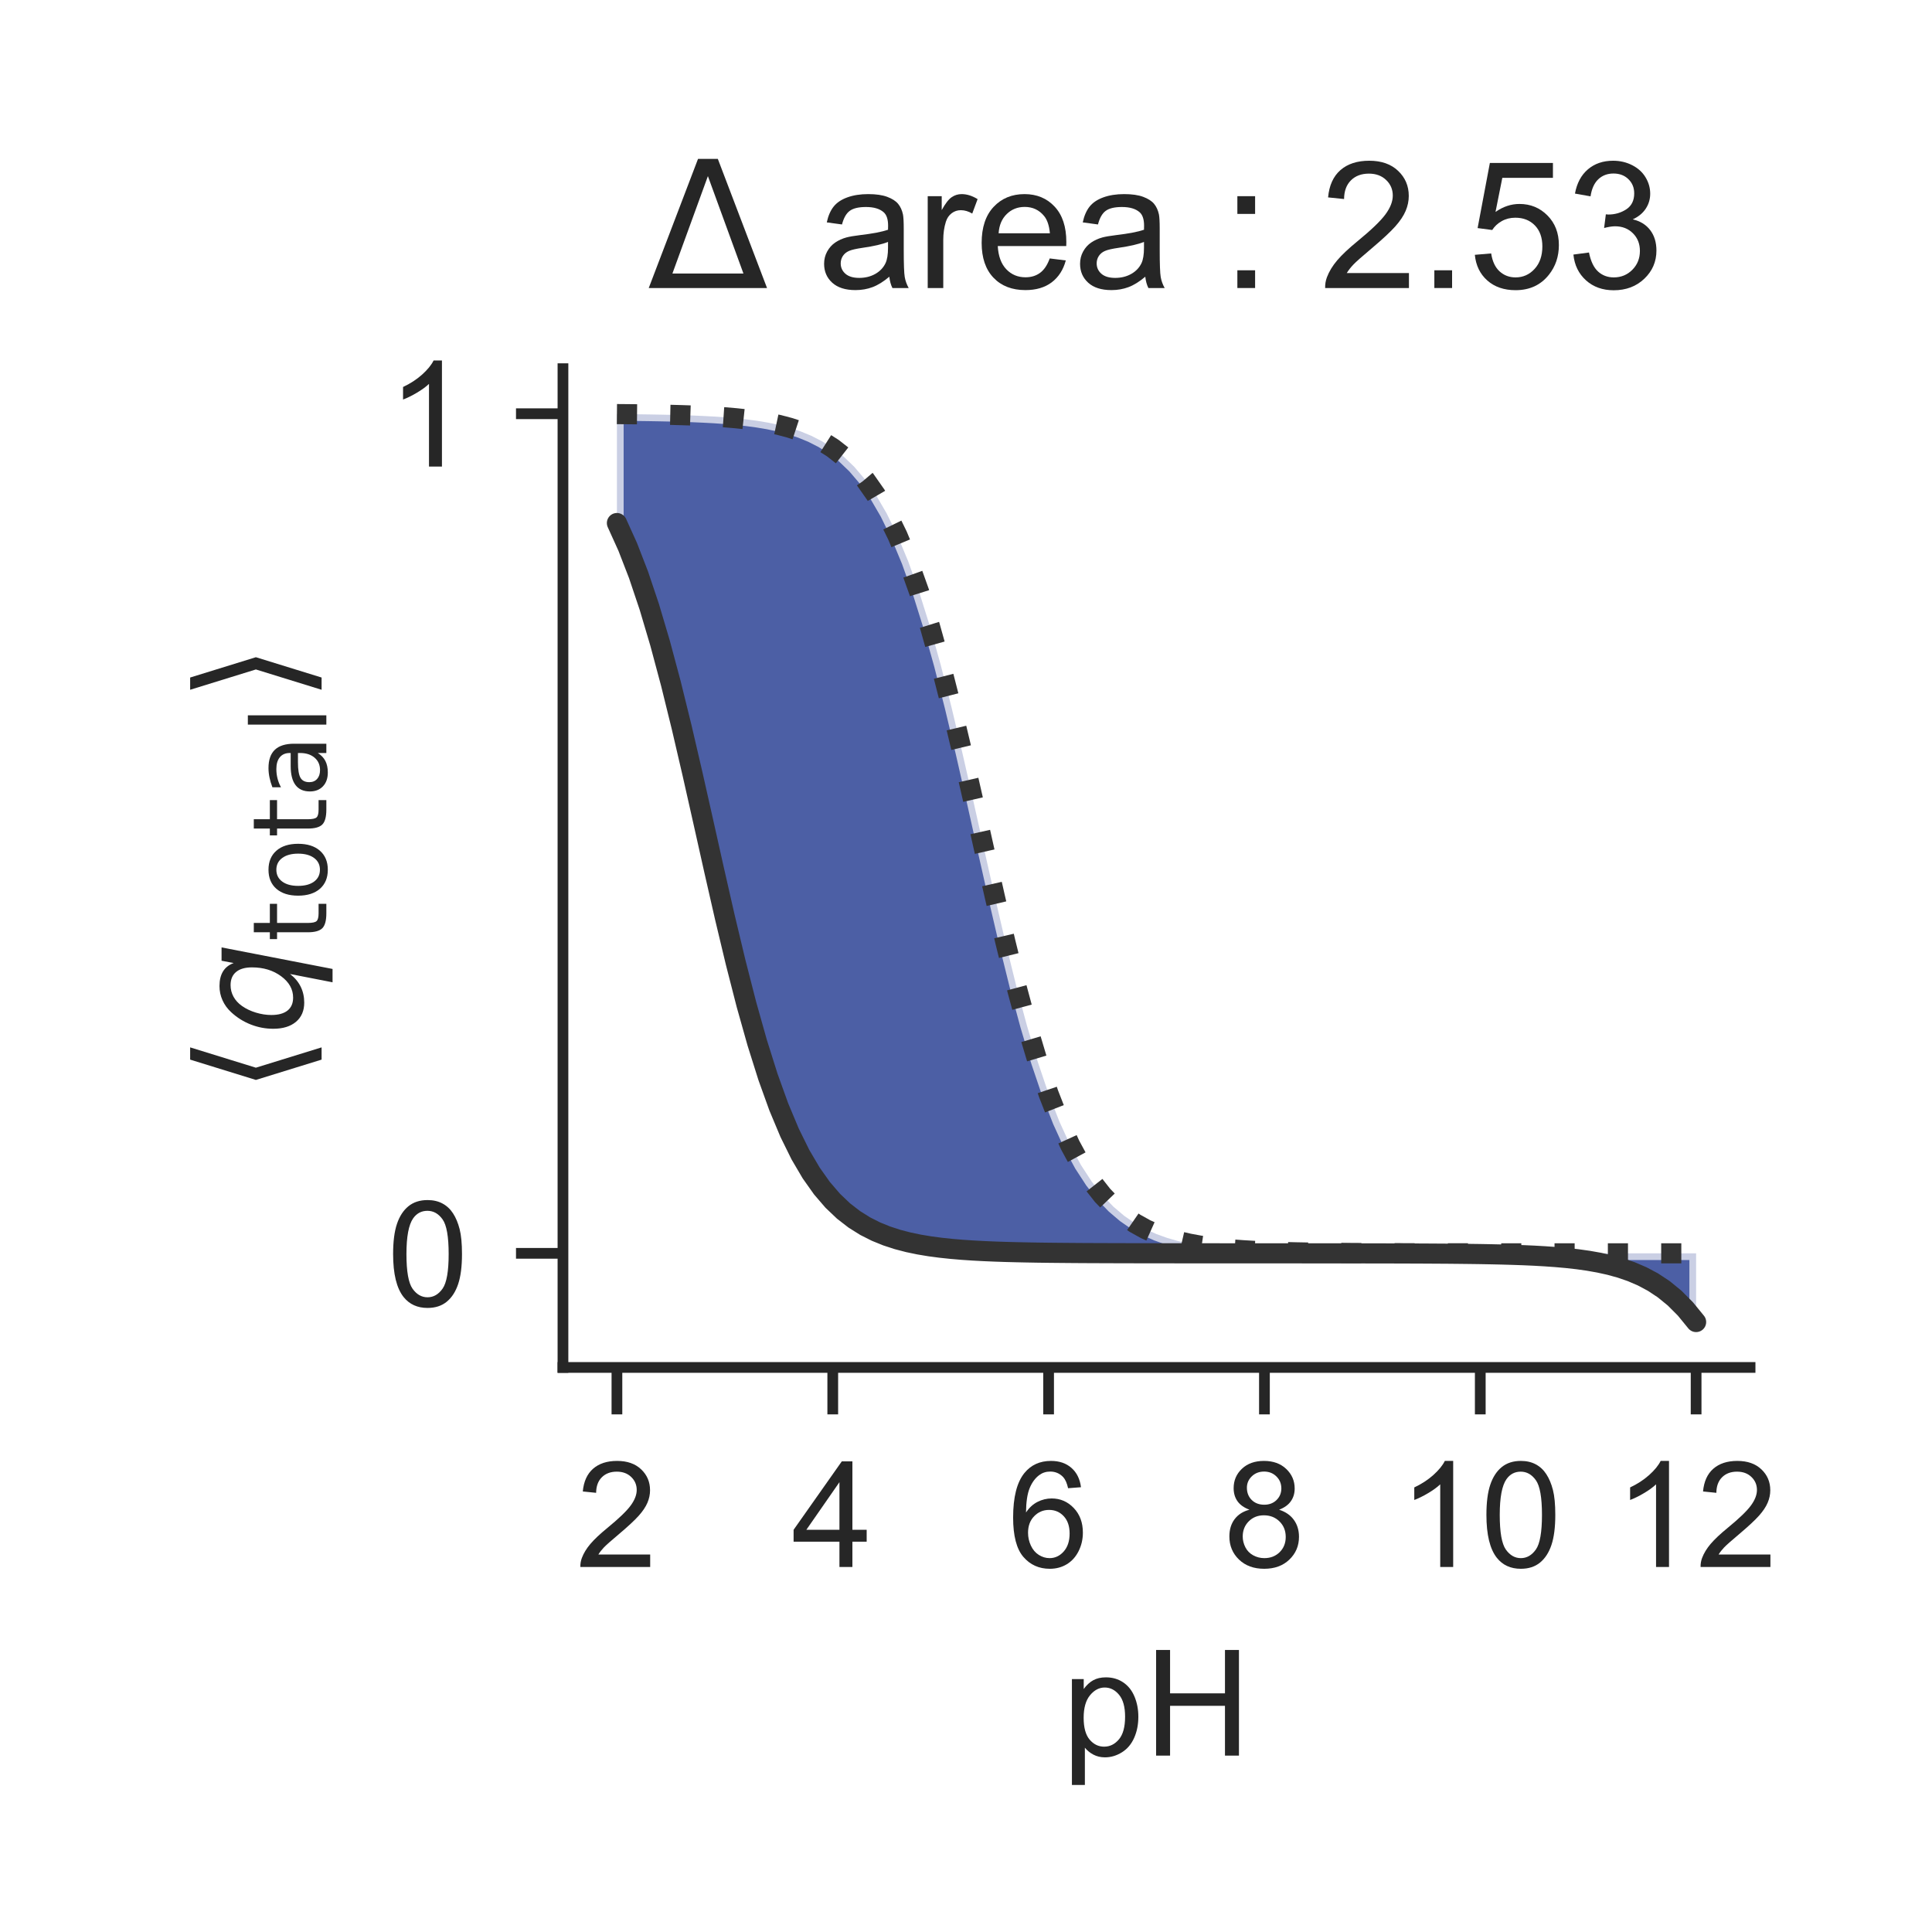 <?xml version="1.0" encoding="utf-8" standalone="no"?>
<!DOCTYPE svg PUBLIC "-//W3C//DTD SVG 1.1//EN"
  "http://www.w3.org/Graphics/SVG/1.1/DTD/svg11.dtd">
<!-- Created with matplotlib (http://matplotlib.org/) -->
<svg height="144pt" version="1.1" viewBox="0 0 144 144" width="144pt" xmlns="http://www.w3.org/2000/svg" xmlns:xlink="http://www.w3.org/1999/xlink">
 <defs>
  <style type="text/css">
*{stroke-linecap:butt;stroke-linejoin:round;}
  </style>
 </defs>
 <g id="figure_1">
  <g id="patch_1">
   <path d="M 0 144 
L 144 144 
L 144 0 
L 0 0 
z
" style="fill:#ffffff;"/>
  </g>
  <g id="axes_1">
   <g id="patch_2">
    <path d="M 41.96 101.92 
L 130.44 101.92 
L 130.44 27.48 
L 41.96 27.48 
z
" style="fill:#ffffff;"/>
   </g>
   <g id="matplotlib.axis_1">
    <g id="xtick_1">
     <g id="line2d_1">
      <defs>
       <path d="M 0 0 
L 0 3.5 
" id="mf46f582878" style="stroke:#262626;stroke-width:0.8;"/>
      </defs>
      <g>
       <use style="fill:#262626;stroke:#262626;stroke-width:0.8;" x="45.982" xlink:href="#mf46f582878" y="101.92"/>
      </g>
     </g>
     <g id="text_1">
      <!-- 2 -->
      <defs>
       <path d="M 50.344 8.453 
L 50.344 0 
L 3.031 0 
Q 2.938 3.172 4.047 6.109 
Q 5.859 10.938 9.828 15.625 
Q 13.812 20.312 21.344 26.469 
Q 33.016 36.031 37.109 41.625 
Q 41.219 47.219 41.219 52.203 
Q 41.219 57.422 37.469 61 
Q 33.734 64.594 27.734 64.594 
Q 21.391 64.594 17.578 60.781 
Q 13.766 56.984 13.719 50.25 
L 4.688 51.172 
Q 5.609 61.281 11.656 66.578 
Q 17.719 71.875 27.938 71.875 
Q 38.234 71.875 44.234 66.156 
Q 50.25 60.453 50.25 52 
Q 50.25 47.703 48.484 43.547 
Q 46.734 39.406 42.656 34.812 
Q 38.578 30.219 29.109 22.219 
Q 21.188 15.578 18.938 13.203 
Q 16.703 10.844 15.234 8.453 
z
" id="ArialMT-32"/>
      </defs>
      <g style="fill:#262626;" transform="translate(42.923 116.794)scale(0.11 -0.11)">
       <use xlink:href="#ArialMT-32"/>
      </g>
     </g>
    </g>
    <g id="xtick_2">
     <g id="line2d_2">
      <g>
       <use style="fill:#262626;stroke:#262626;stroke-width:0.8;" x="62.069" xlink:href="#mf46f582878" y="101.92"/>
      </g>
     </g>
     <g id="text_2">
      <!-- 4 -->
      <defs>
       <path d="M 32.328 0 
L 32.328 17.141 
L 1.266 17.141 
L 1.266 25.203 
L 33.938 71.578 
L 41.109 71.578 
L 41.109 25.203 
L 50.781 25.203 
L 50.781 17.141 
L 41.109 17.141 
L 41.109 0 
z
M 32.328 25.203 
L 32.328 57.469 
L 9.906 25.203 
z
" id="ArialMT-34"/>
      </defs>
      <g style="fill:#262626;" transform="translate(59.011 116.794)scale(0.11 -0.11)">
       <use xlink:href="#ArialMT-34"/>
      </g>
     </g>
    </g>
    <g id="xtick_3">
     <g id="line2d_3">
      <g>
       <use style="fill:#262626;stroke:#262626;stroke-width:0.8;" x="78.156" xlink:href="#mf46f582878" y="101.92"/>
      </g>
     </g>
     <g id="text_3">
      <!-- 6 -->
      <defs>
       <path d="M 49.75 54.047 
L 41.016 53.375 
Q 39.844 58.547 37.703 60.891 
Q 34.125 64.656 28.906 64.656 
Q 24.703 64.656 21.531 62.312 
Q 17.391 59.281 14.984 53.469 
Q 12.594 47.656 12.5 36.922 
Q 15.672 41.75 20.266 44.094 
Q 24.859 46.438 29.891 46.438 
Q 38.672 46.438 44.844 39.969 
Q 51.031 33.5 51.031 23.25 
Q 51.031 16.5 48.125 10.719 
Q 45.219 4.938 40.141 1.859 
Q 35.062 -1.219 28.609 -1.219 
Q 17.625 -1.219 10.688 6.859 
Q 3.766 14.938 3.766 33.5 
Q 3.766 54.25 11.422 63.672 
Q 18.109 71.875 29.438 71.875 
Q 37.891 71.875 43.281 67.141 
Q 48.688 62.406 49.75 54.047 
z
M 13.875 23.188 
Q 13.875 18.656 15.797 14.5 
Q 17.719 10.359 21.188 8.172 
Q 24.656 6 28.469 6 
Q 34.031 6 38.031 10.484 
Q 42.047 14.984 42.047 22.703 
Q 42.047 30.125 38.078 34.391 
Q 34.125 38.672 28.125 38.672 
Q 22.172 38.672 18.016 34.391 
Q 13.875 30.125 13.875 23.188 
z
" id="ArialMT-36"/>
      </defs>
      <g style="fill:#262626;" transform="translate(75.098 116.794)scale(0.11 -0.11)">
       <use xlink:href="#ArialMT-36"/>
      </g>
     </g>
    </g>
    <g id="xtick_4">
     <g id="line2d_4">
      <g>
       <use style="fill:#262626;stroke:#262626;stroke-width:0.8;" x="94.244" xlink:href="#mf46f582878" y="101.92"/>
      </g>
     </g>
     <g id="text_4">
      <!-- 8 -->
      <defs>
       <path d="M 17.672 38.812 
Q 12.203 40.828 9.562 44.531 
Q 6.938 48.25 6.938 53.422 
Q 6.938 61.234 12.547 66.547 
Q 18.172 71.875 27.484 71.875 
Q 36.859 71.875 42.578 66.422 
Q 48.297 60.984 48.297 53.172 
Q 48.297 48.188 45.672 44.5 
Q 43.062 40.828 37.75 38.812 
Q 44.344 36.672 47.781 31.875 
Q 51.219 27.094 51.219 20.453 
Q 51.219 11.281 44.719 5.031 
Q 38.234 -1.219 27.641 -1.219 
Q 17.047 -1.219 10.547 5.047 
Q 4.047 11.328 4.047 20.703 
Q 4.047 27.688 7.594 32.391 
Q 11.141 37.109 17.672 38.812 
z
M 15.922 53.719 
Q 15.922 48.641 19.188 45.406 
Q 22.469 42.188 27.688 42.188 
Q 32.766 42.188 36.016 45.375 
Q 39.266 48.578 39.266 53.219 
Q 39.266 58.062 35.906 61.359 
Q 32.562 64.656 27.594 64.656 
Q 22.562 64.656 19.234 61.422 
Q 15.922 58.203 15.922 53.719 
z
M 13.094 20.656 
Q 13.094 16.891 14.875 13.375 
Q 16.656 9.859 20.172 7.922 
Q 23.688 6 27.734 6 
Q 34.031 6 38.125 10.047 
Q 42.234 14.109 42.234 20.359 
Q 42.234 26.703 38.016 30.859 
Q 33.797 35.016 27.438 35.016 
Q 21.234 35.016 17.156 30.906 
Q 13.094 26.812 13.094 20.656 
z
" id="ArialMT-38"/>
      </defs>
      <g style="fill:#262626;" transform="translate(91.185 116.794)scale(0.11 -0.11)">
       <use xlink:href="#ArialMT-38"/>
      </g>
     </g>
    </g>
    <g id="xtick_5">
     <g id="line2d_5">
      <g>
       <use style="fill:#262626;stroke:#262626;stroke-width:0.8;" x="110.331" xlink:href="#mf46f582878" y="101.92"/>
      </g>
     </g>
     <g id="text_5">
      <!-- 10 -->
      <defs>
       <path d="M 37.25 0 
L 28.469 0 
L 28.469 56 
Q 25.297 52.984 20.141 49.953 
Q 14.984 46.922 10.891 45.406 
L 10.891 53.906 
Q 18.266 57.375 23.781 62.297 
Q 29.297 67.234 31.594 71.875 
L 37.25 71.875 
z
" id="ArialMT-31"/>
       <path d="M 4.156 35.297 
Q 4.156 48 6.766 55.734 
Q 9.375 63.484 14.516 67.672 
Q 19.672 71.875 27.484 71.875 
Q 33.25 71.875 37.594 69.547 
Q 41.938 67.234 44.766 62.859 
Q 47.609 58.5 49.219 52.219 
Q 50.828 45.953 50.828 35.297 
Q 50.828 22.703 48.234 14.969 
Q 45.656 7.234 40.5 3 
Q 35.359 -1.219 27.484 -1.219 
Q 17.141 -1.219 11.234 6.203 
Q 4.156 15.141 4.156 35.297 
z
M 13.188 35.297 
Q 13.188 17.672 17.312 11.828 
Q 21.438 6 27.484 6 
Q 33.547 6 37.672 11.859 
Q 41.797 17.719 41.797 35.297 
Q 41.797 52.984 37.672 58.781 
Q 33.547 64.594 27.391 64.594 
Q 21.344 64.594 17.719 59.469 
Q 13.188 52.938 13.188 35.297 
z
" id="ArialMT-30"/>
      </defs>
      <g style="fill:#262626;" transform="translate(104.214 116.794)scale(0.11 -0.11)">
       <use xlink:href="#ArialMT-31"/>
       <use x="55.615" xlink:href="#ArialMT-30"/>
      </g>
     </g>
    </g>
    <g id="xtick_6">
     <g id="line2d_6">
      <g>
       <use style="fill:#262626;stroke:#262626;stroke-width:0.8;" x="126.418" xlink:href="#mf46f582878" y="101.92"/>
      </g>
     </g>
     <g id="text_6">
      <!-- 12 -->
      <g style="fill:#262626;" transform="translate(120.301 116.794)scale(0.11 -0.11)">
       <use xlink:href="#ArialMT-31"/>
       <use x="55.615" xlink:href="#ArialMT-32"/>
      </g>
     </g>
    </g>
    <g id="text_7">
     <!-- pH -->
     <defs>
      <path d="M 6.594 -19.875 
L 6.594 51.859 
L 14.594 51.859 
L 14.594 45.125 
Q 17.438 49.078 21 51.047 
Q 24.562 53.031 29.641 53.031 
Q 36.281 53.031 41.359 49.609 
Q 46.438 46.188 49.016 39.953 
Q 51.609 33.734 51.609 26.312 
Q 51.609 18.359 48.75 11.984 
Q 45.906 5.609 40.453 2.219 
Q 35.016 -1.172 29 -1.172 
Q 24.609 -1.172 21.109 0.688 
Q 17.625 2.547 15.375 5.375 
L 15.375 -19.875 
z
M 14.547 25.641 
Q 14.547 15.625 18.594 10.844 
Q 22.656 6.062 28.422 6.062 
Q 34.281 6.062 38.453 11.016 
Q 42.625 15.969 42.625 26.375 
Q 42.625 36.281 38.547 41.203 
Q 34.469 46.141 28.812 46.141 
Q 23.188 46.141 18.859 40.891 
Q 14.547 35.641 14.547 25.641 
z
" id="ArialMT-70"/>
      <path d="M 8.016 0 
L 8.016 71.578 
L 17.484 71.578 
L 17.484 42.188 
L 54.688 42.188 
L 54.688 71.578 
L 64.156 71.578 
L 64.156 0 
L 54.688 0 
L 54.688 33.734 
L 17.484 33.734 
L 17.484 0 
z
" id="ArialMT-48"/>
     </defs>
     <g style="fill:#262626;" transform="translate(79.169 130.853)scale(0.11 -0.11)">
      <use xlink:href="#ArialMT-70"/>
      <use x="55.615" xlink:href="#ArialMT-48"/>
     </g>
    </g>
   </g>
   <g id="matplotlib.axis_2">
    <g id="ytick_1">
     <g id="line2d_7">
      <defs>
       <path d="M 0 0 
L -3.5 0 
" id="mb934e21029" style="stroke:#262626;stroke-width:0.8;"/>
      </defs>
      <g>
       <use style="fill:#262626;stroke:#262626;stroke-width:0.8;" x="41.96" xlink:href="#mb934e21029" y="93.415"/>
      </g>
     </g>
     <g id="text_8">
      <!-- 0 -->
      <g style="fill:#262626;" transform="translate(28.843 97.352)scale(0.11 -0.11)">
       <use xlink:href="#ArialMT-30"/>
      </g>
     </g>
    </g>
    <g id="ytick_2">
     <g id="line2d_8">
      <g>
       <use style="fill:#262626;stroke:#262626;stroke-width:0.8;" x="41.96" xlink:href="#mb934e21029" y="30.837"/>
      </g>
     </g>
     <g id="text_9">
      <!-- 1 -->
      <g style="fill:#262626;" transform="translate(28.843 34.774)scale(0.11 -0.11)">
       <use xlink:href="#ArialMT-31"/>
      </g>
     </g>
    </g>
    <g id="text_10">
     <!-- $\langle q_\mathsf{total} \rangle$ -->
     <defs>
      <path d="M 8.938 31.344 
L 22.703 75.875 
L 31 75.875 
L 17.234 31.344 
L 31 -13.188 
L 22.703 -13.188 
z
" id="DejaVuSans-27e8"/>
      <path d="M 41.703 8.203 
Q 38.094 3.469 33.172 1.016 
Q 28.266 -1.422 22.312 -1.422 
Q 14.016 -1.422 9.297 4.172 
Q 4.594 9.766 4.594 19.578 
Q 4.594 27.484 7.5 34.859 
Q 10.406 42.234 15.828 48.094 
Q 19.344 51.906 23.906 53.953 
Q 28.469 56 33.5 56 
Q 39.547 56 43.453 53.609 
Q 47.359 51.219 49.125 46.391 
L 50.688 54.594 
L 59.719 54.594 
L 45.125 -20.609 
L 36.078 -20.609 
z
M 13.922 20.906 
Q 13.922 13.672 16.938 9.891 
Q 19.969 6.109 25.688 6.109 
Q 34.188 6.109 40.188 14.234 
Q 46.188 22.359 46.188 33.984 
Q 46.188 41.016 43.078 44.75 
Q 39.984 48.484 34.188 48.484 
Q 29.938 48.484 26.312 46.5 
Q 22.703 44.531 20.016 40.719 
Q 17.188 36.719 15.547 31.344 
Q 13.922 25.984 13.922 20.906 
z
" id="DejaVuSans-Oblique-71"/>
      <path d="M 18.312 70.219 
L 18.312 54.688 
L 36.812 54.688 
L 36.812 47.703 
L 18.312 47.703 
L 18.312 18.016 
Q 18.312 11.328 20.141 9.422 
Q 21.969 7.516 27.594 7.516 
L 36.812 7.516 
L 36.812 0 
L 27.594 0 
Q 17.188 0 13.234 3.875 
Q 9.281 7.766 9.281 18.016 
L 9.281 47.703 
L 2.688 47.703 
L 2.688 54.688 
L 9.281 54.688 
L 9.281 70.219 
z
" id="DejaVuSans-74"/>
      <path d="M 30.609 48.391 
Q 23.391 48.391 19.188 42.75 
Q 14.984 37.109 14.984 27.297 
Q 14.984 17.484 19.156 11.844 
Q 23.344 6.203 30.609 6.203 
Q 37.797 6.203 41.984 11.859 
Q 46.188 17.531 46.188 27.297 
Q 46.188 37.016 41.984 42.703 
Q 37.797 48.391 30.609 48.391 
z
M 30.609 56 
Q 42.328 56 49.016 48.375 
Q 55.719 40.766 55.719 27.297 
Q 55.719 13.875 49.016 6.219 
Q 42.328 -1.422 30.609 -1.422 
Q 18.844 -1.422 12.172 6.219 
Q 5.516 13.875 5.516 27.297 
Q 5.516 40.766 12.172 48.375 
Q 18.844 56 30.609 56 
z
" id="DejaVuSans-6f"/>
      <path d="M 34.281 27.484 
Q 23.391 27.484 19.188 25 
Q 14.984 22.516 14.984 16.5 
Q 14.984 11.719 18.141 8.906 
Q 21.297 6.109 26.703 6.109 
Q 34.188 6.109 38.703 11.406 
Q 43.219 16.703 43.219 25.484 
L 43.219 27.484 
z
M 52.203 31.203 
L 52.203 0 
L 43.219 0 
L 43.219 8.297 
Q 40.141 3.328 35.547 0.953 
Q 30.953 -1.422 24.312 -1.422 
Q 15.922 -1.422 10.953 3.297 
Q 6 8.016 6 15.922 
Q 6 25.141 12.172 29.828 
Q 18.359 34.516 30.609 34.516 
L 43.219 34.516 
L 43.219 35.406 
Q 43.219 41.609 39.141 45 
Q 35.062 48.391 27.688 48.391 
Q 23 48.391 18.547 47.266 
Q 14.109 46.141 10.016 43.891 
L 10.016 52.203 
Q 14.938 54.109 19.578 55.047 
Q 24.219 56 28.609 56 
Q 40.484 56 46.344 49.844 
Q 52.203 43.703 52.203 31.203 
z
" id="DejaVuSans-61"/>
      <path d="M 9.422 75.984 
L 18.406 75.984 
L 18.406 0 
L 9.422 0 
z
" id="DejaVuSans-6c"/>
      <path d="M 30.078 31.344 
L 16.312 -13.188 
L 8.016 -13.188 
L 21.781 31.344 
L 8.016 75.875 
L 16.312 75.875 
z
" id="DejaVuSans-27e9"/>
     </defs>
     <g style="fill:#262626;" transform="translate(22.533 81.475)rotate(-90)scale(0.11 -0.11)">
      <use transform="translate(0 0.125)" xlink:href="#DejaVuSans-27e8"/>
      <use transform="translate(39.014 0.125)" xlink:href="#DejaVuSans-Oblique-71"/>
      <use transform="translate(102.49 -16.281)scale(0.7)" xlink:href="#DejaVuSans-74"/>
      <use transform="translate(129.937 -16.281)scale(0.7)" xlink:href="#DejaVuSans-6f"/>
      <use transform="translate(172.764 -16.281)scale(0.7)" xlink:href="#DejaVuSans-74"/>
      <use transform="translate(200.21 -16.281)scale(0.7)" xlink:href="#DejaVuSans-61"/>
      <use transform="translate(243.105 -16.281)scale(0.7)" xlink:href="#DejaVuSans-6c"/>
      <use transform="translate(265.288 0.125)" xlink:href="#DejaVuSans-27e9"/>
     </g>
    </g>
   </g>
   <g id="PolyCollection_1">
    <defs>
     <path d="M 45.982 -113.136 
L 45.982 -113.136 
L 46.786 -113.129 
L 47.591 -113.121 
L 48.395 -113.11 
L 49.199 -113.096 
L 50.004 -113.079 
L 50.808 -113.057 
L 51.612 -113.03 
L 52.417 -112.995 
L 53.221 -112.952 
L 54.025 -112.897 
L 54.83 -112.829 
L 55.634 -112.743 
L 56.439 -112.635 
L 57.243 -112.5 
L 58.047 -112.33 
L 58.852 -112.118 
L 59.656 -111.853 
L 60.46 -111.523 
L 61.265 -111.112 
L 62.069 -110.603 
L 62.873 -109.974 
L 63.678 -109.2 
L 64.482 -108.255 
L 65.287 -107.107 
L 66.091 -105.725 
L 66.895 -104.078 
L 67.7 -102.141 
L 68.504 -99.892 
L 69.308 -97.325 
L 70.113 -94.451 
L 70.917 -91.298 
L 71.721 -87.921 
L 72.526 -84.39 
L 73.33 -80.794 
L 74.135 -77.225 
L 74.939 -73.777 
L 75.743 -70.527 
L 76.548 -67.536 
L 77.352 -64.844 
L 78.156 -62.469 
L 78.961 -60.408 
L 79.765 -58.648 
L 80.569 -57.164 
L 81.374 -55.926 
L 82.178 -54.903 
L 82.983 -54.065 
L 83.787 -53.381 
L 84.591 -52.826 
L 85.396 -52.378 
L 86.2 -52.018 
L 87.004 -51.729 
L 87.809 -51.497 
L 88.613 -51.311 
L 89.417 -51.163 
L 90.222 -51.045 
L 91.026 -50.951 
L 91.831 -50.876 
L 92.635 -50.816 
L 93.439 -50.769 
L 94.244 -50.731 
L 95.048 -50.701 
L 95.852 -50.677 
L 96.657 -50.658 
L 97.461 -50.643 
L 98.265 -50.631 
L 99.07 -50.621 
L 99.874 -50.614 
L 100.679 -50.608 
L 101.483 -50.603 
L 102.287 -50.599 
L 103.092 -50.596 
L 103.896 -50.594 
L 104.7 -50.592 
L 105.505 -50.59 
L 106.309 -50.589 
L 107.113 -50.588 
L 107.918 -50.587 
L 108.722 -50.587 
L 109.527 -50.586 
L 110.331 -50.586 
L 111.135 -50.586 
L 111.94 -50.585 
L 112.744 -50.585 
L 113.548 -50.585 
L 114.353 -50.585 
L 115.157 -50.585 
L 115.961 -50.585 
L 116.766 -50.585 
L 117.57 -50.585 
L 118.375 -50.585 
L 119.179 -50.585 
L 119.983 -50.585 
L 120.788 -50.585 
L 121.592 -50.585 
L 122.396 -50.585 
L 123.201 -50.585 
L 124.005 -50.585 
L 124.809 -50.585 
L 125.614 -50.585 
L 126.418 -50.585 
L 126.418 -50.585 
L 126.418 -45.464 
L 125.614 -46.447 
L 124.809 -47.253 
L 124.005 -47.909 
L 123.201 -48.44 
L 122.396 -48.869 
L 121.592 -49.214 
L 120.788 -49.491 
L 119.983 -49.713 
L 119.179 -49.89 
L 118.375 -50.032 
L 117.57 -50.145 
L 116.766 -50.235 
L 115.961 -50.306 
L 115.157 -50.363 
L 114.353 -50.409 
L 113.548 -50.445 
L 112.744 -50.473 
L 111.94 -50.496 
L 111.135 -50.514 
L 110.331 -50.529 
L 109.527 -50.54 
L 108.722 -50.549 
L 107.918 -50.557 
L 107.113 -50.562 
L 106.309 -50.567 
L 105.505 -50.571 
L 104.7 -50.573 
L 103.896 -50.576 
L 103.092 -50.578 
L 102.287 -50.579 
L 101.483 -50.58 
L 100.679 -50.581 
L 99.874 -50.582 
L 99.07 -50.582 
L 98.265 -50.583 
L 97.461 -50.583 
L 96.657 -50.584 
L 95.852 -50.584 
L 95.048 -50.584 
L 94.244 -50.584 
L 93.439 -50.585 
L 92.635 -50.585 
L 91.831 -50.585 
L 91.026 -50.585 
L 90.222 -50.586 
L 89.417 -50.586 
L 88.613 -50.587 
L 87.809 -50.587 
L 87.004 -50.588 
L 86.2 -50.589 
L 85.396 -50.59 
L 84.591 -50.591 
L 83.787 -50.593 
L 82.983 -50.595 
L 82.178 -50.598 
L 81.374 -50.601 
L 80.569 -50.605 
L 79.765 -50.611 
L 78.961 -50.618 
L 78.156 -50.626 
L 77.352 -50.637 
L 76.548 -50.651 
L 75.743 -50.668 
L 74.939 -50.689 
L 74.135 -50.716 
L 73.33 -50.75 
L 72.526 -50.793 
L 71.721 -50.847 
L 70.917 -50.915 
L 70.113 -51 
L 69.308 -51.106 
L 68.504 -51.24 
L 67.7 -51.407 
L 66.895 -51.617 
L 66.091 -51.879 
L 65.287 -52.205 
L 64.482 -52.611 
L 63.678 -53.115 
L 62.873 -53.737 
L 62.069 -54.502 
L 61.265 -55.437 
L 60.46 -56.574 
L 59.656 -57.942 
L 58.852 -59.574 
L 58.047 -61.495 
L 57.243 -63.727 
L 56.439 -66.277 
L 55.634 -69.135 
L 54.83 -72.274 
L 54.025 -75.641 
L 53.221 -79.166 
L 52.417 -82.761 
L 51.612 -86.333 
L 50.808 -89.791 
L 50.004 -93.053 
L 49.199 -96.059 
L 48.395 -98.768 
L 47.591 -101.161 
L 46.786 -103.239 
L 45.982 -105.015 
z
" id="mcea86f29b9" style="stroke:#ffffff;stroke-opacity:0.7;"/>
    </defs>
    <g clip-path="url(#pea6bec181a)">
     <use style="fill:#001c7f;fill-opacity:0.7;stroke:#ffffff;stroke-opacity:0.7;" x="0" xlink:href="#mcea86f29b9" y="144"/>
    </g>
   </g>
   <g id="line2d_9">
    <path clip-path="url(#pea6bec181a)" d="M 45.982 30.864 
L 46.786 30.871 
L 47.591 30.879 
L 48.395 30.89 
L 49.199 30.904 
L 50.004 30.921 
L 50.808 30.943 
L 51.612 30.97 
L 52.417 31.005 
L 53.221 31.048 
L 54.025 31.103 
L 54.83 31.171 
L 55.634 31.257 
L 56.439 31.365 
L 57.243 31.5 
L 58.047 31.67 
L 58.852 31.882 
L 59.656 32.147 
L 60.46 32.477 
L 61.265 32.888 
L 62.069 33.397 
L 62.873 34.026 
L 63.678 34.8 
L 64.482 35.745 
L 65.287 36.893 
L 66.091 38.275 
L 66.895 39.922 
L 67.7 41.859 
L 68.504 44.108 
L 69.308 46.675 
L 70.113 49.549 
L 70.917 52.702 
L 71.721 56.079 
L 72.526 59.61 
L 73.33 63.206 
L 74.135 66.775 
L 74.939 70.223 
L 75.743 73.473 
L 76.548 76.464 
L 77.352 79.156 
L 78.156 81.531 
L 78.961 83.592 
L 79.765 85.352 
L 80.569 86.836 
L 81.374 88.074 
L 82.178 89.097 
L 82.983 89.935 
L 83.787 90.619 
L 84.591 91.174 
L 85.396 91.622 
L 86.2 91.982 
L 87.004 92.271 
L 87.809 92.503 
L 88.613 92.689 
L 89.417 92.837 
L 90.222 92.955 
L 91.026 93.049 
L 91.831 93.124 
L 92.635 93.184 
L 93.439 93.231 
L 94.244 93.269 
L 95.048 93.299 
L 95.852 93.323 
L 96.657 93.342 
L 97.461 93.357 
L 98.265 93.369 
L 99.07 93.379 
L 99.874 93.386 
L 100.679 93.392 
L 101.483 93.397 
L 102.287 93.401 
L 103.092 93.404 
L 103.896 93.406 
L 104.7 93.408 
L 105.505 93.41 
L 106.309 93.411 
L 107.113 93.412 
L 107.918 93.413 
L 108.722 93.413 
L 109.527 93.414 
L 110.331 93.414 
L 111.135 93.414 
L 111.94 93.415 
L 112.744 93.415 
L 113.548 93.415 
L 114.353 93.415 
L 115.157 93.415 
L 115.961 93.415 
L 116.766 93.415 
L 117.57 93.415 
L 118.375 93.415 
L 119.179 93.415 
L 119.983 93.415 
L 120.788 93.415 
L 121.592 93.415 
L 122.396 93.415 
L 123.201 93.415 
L 124.005 93.415 
L 124.809 93.415 
L 125.614 93.415 
L 126.418 93.415 
" style="fill:none;stroke:#333333;stroke-dasharray:1.5,2.475;stroke-dashoffset:0;stroke-width:1.5;"/>
   </g>
   <g id="line2d_10">
    <path clip-path="url(#pea6bec181a)" d="M 45.982 38.985 
L 46.786 40.761 
L 47.591 42.839 
L 48.395 45.232 
L 49.199 47.941 
L 50.004 50.947 
L 50.808 54.209 
L 51.612 57.667 
L 52.417 61.239 
L 53.221 64.834 
L 54.025 68.359 
L 54.83 71.726 
L 55.634 74.865 
L 56.439 77.723 
L 57.243 80.273 
L 58.047 82.505 
L 58.852 84.426 
L 59.656 86.058 
L 60.46 87.426 
L 61.265 88.563 
L 62.069 89.498 
L 62.873 90.263 
L 63.678 90.885 
L 64.482 91.389 
L 65.287 91.795 
L 66.091 92.121 
L 66.895 92.383 
L 67.7 92.593 
L 68.504 92.76 
L 69.308 92.894 
L 70.113 93 
L 70.917 93.085 
L 71.721 93.153 
L 72.526 93.207 
L 73.33 93.25 
L 74.135 93.284 
L 74.939 93.311 
L 75.743 93.332 
L 76.548 93.349 
L 77.352 93.363 
L 78.156 93.374 
L 78.961 93.382 
L 79.765 93.389 
L 80.569 93.395 
L 81.374 93.399 
L 82.178 93.402 
L 82.983 93.405 
L 83.787 93.407 
L 84.591 93.409 
L 85.396 93.41 
L 86.2 93.411 
L 87.004 93.412 
L 87.809 93.413 
L 88.613 93.413 
L 89.417 93.414 
L 90.222 93.414 
L 91.026 93.415 
L 91.831 93.415 
L 92.635 93.415 
L 93.439 93.415 
L 94.244 93.416 
L 95.048 93.416 
L 95.852 93.416 
L 96.657 93.416 
L 97.461 93.417 
L 98.265 93.417 
L 99.07 93.418 
L 99.874 93.418 
L 100.679 93.419 
L 101.483 93.42 
L 102.287 93.421 
L 103.092 93.422 
L 103.896 93.424 
L 104.7 93.427 
L 105.505 93.429 
L 106.309 93.433 
L 107.113 93.438 
L 107.918 93.443 
L 108.722 93.451 
L 109.527 93.46 
L 110.331 93.471 
L 111.135 93.486 
L 111.94 93.504 
L 112.744 93.527 
L 113.548 93.555 
L 114.353 93.591 
L 115.157 93.637 
L 115.961 93.694 
L 116.766 93.765 
L 117.57 93.855 
L 118.375 93.968 
L 119.179 94.11 
L 119.983 94.287 
L 120.788 94.509 
L 121.592 94.786 
L 122.396 95.131 
L 123.201 95.56 
L 124.005 96.091 
L 124.809 96.747 
L 125.614 97.553 
L 126.418 98.536 
" style="fill:none;stroke:#333333;stroke-linecap:round;stroke-width:1.5;"/>
   </g>
   <g id="patch_3">
    <path d="M 41.96 101.92 
L 41.96 27.48 
" style="fill:none;stroke:#262626;stroke-linecap:square;stroke-linejoin:miter;stroke-width:0.8;"/>
   </g>
   <g id="patch_4">
    <path d="M 41.96 101.92 
L 130.44 101.92 
" style="fill:none;stroke:#262626;stroke-linecap:square;stroke-linejoin:miter;stroke-width:0.8;"/>
   </g>
   <g id="text_11">
    <!-- $\Delta$ area : 2.53 -->
    <defs>
     <path d="M 34.188 63.188 
L 14.156 8.203 
L 54.25 8.203 
z
M 0.781 0 
L 28.609 72.906 
L 39.797 72.906 
L 67.578 0 
z
" id="DejaVuSans-394"/>
     <path id="ArialMT-20"/>
     <path d="M 40.438 6.391 
Q 35.547 2.25 31.031 0.531 
Q 26.516 -1.172 21.344 -1.172 
Q 12.797 -1.172 8.203 3 
Q 3.609 7.172 3.609 13.672 
Q 3.609 17.484 5.344 20.625 
Q 7.078 23.781 9.891 25.688 
Q 12.703 27.594 16.219 28.562 
Q 18.797 29.25 24.031 29.891 
Q 34.672 31.156 39.703 32.906 
Q 39.75 34.719 39.75 35.203 
Q 39.75 40.578 37.25 42.781 
Q 33.891 45.75 27.25 45.75 
Q 21.047 45.75 18.094 43.578 
Q 15.141 41.406 13.719 35.891 
L 5.125 37.062 
Q 6.297 42.578 8.984 45.969 
Q 11.672 49.359 16.75 51.188 
Q 21.828 53.031 28.516 53.031 
Q 35.156 53.031 39.297 51.469 
Q 43.453 49.906 45.406 47.531 
Q 47.359 45.172 48.141 41.547 
Q 48.578 39.312 48.578 33.453 
L 48.578 21.734 
Q 48.578 9.469 49.141 6.219 
Q 49.703 2.984 51.375 0 
L 42.188 0 
Q 40.828 2.734 40.438 6.391 
z
M 39.703 26.031 
Q 34.906 24.078 25.344 22.703 
Q 19.922 21.922 17.672 20.938 
Q 15.438 19.969 14.203 18.094 
Q 12.984 16.219 12.984 13.922 
Q 12.984 10.406 15.641 8.062 
Q 18.312 5.719 23.438 5.719 
Q 28.516 5.719 32.469 7.938 
Q 36.422 10.156 38.281 14.016 
Q 39.703 17 39.703 22.797 
z
" id="ArialMT-61"/>
     <path d="M 6.5 0 
L 6.5 51.859 
L 14.406 51.859 
L 14.406 44 
Q 17.438 49.516 20 51.266 
Q 22.562 53.031 25.641 53.031 
Q 30.078 53.031 34.672 50.203 
L 31.641 42.047 
Q 28.422 43.953 25.203 43.953 
Q 22.312 43.953 20.016 42.219 
Q 17.719 40.484 16.75 37.406 
Q 15.281 32.719 15.281 27.156 
L 15.281 0 
z
" id="ArialMT-72"/>
     <path d="M 42.094 16.703 
L 51.172 15.578 
Q 49.031 7.625 43.219 3.219 
Q 37.406 -1.172 28.375 -1.172 
Q 17 -1.172 10.328 5.828 
Q 3.656 12.844 3.656 25.484 
Q 3.656 38.578 10.391 45.797 
Q 17.141 53.031 27.875 53.031 
Q 38.281 53.031 44.875 45.953 
Q 51.469 38.875 51.469 26.031 
Q 51.469 25.25 51.422 23.688 
L 12.75 23.688 
Q 13.234 15.141 17.578 10.594 
Q 21.922 6.062 28.422 6.062 
Q 33.25 6.062 36.672 8.594 
Q 40.094 11.141 42.094 16.703 
z
M 13.234 30.906 
L 42.188 30.906 
Q 41.609 37.453 38.875 40.719 
Q 34.672 45.797 27.984 45.797 
Q 21.922 45.797 17.797 41.75 
Q 13.672 37.703 13.234 30.906 
z
" id="ArialMT-65"/>
     <path d="M 9.031 41.844 
L 9.031 51.859 
L 19.047 51.859 
L 19.047 41.844 
z
M 9.031 0 
L 9.031 10.016 
L 19.047 10.016 
L 19.047 0 
z
" id="ArialMT-3a"/>
     <path d="M 9.078 0 
L 9.078 10.016 
L 19.094 10.016 
L 19.094 0 
z
" id="ArialMT-2e"/>
     <path d="M 4.156 18.75 
L 13.375 19.531 
Q 14.406 12.797 18.141 9.391 
Q 21.875 6 27.156 6 
Q 33.5 6 37.891 10.781 
Q 42.281 15.578 42.281 23.484 
Q 42.281 31 38.062 35.344 
Q 33.844 39.703 27 39.703 
Q 22.75 39.703 19.328 37.766 
Q 15.922 35.844 13.969 32.766 
L 5.719 33.844 
L 12.641 70.609 
L 48.25 70.609 
L 48.25 62.203 
L 19.672 62.203 
L 15.828 42.969 
Q 22.266 47.469 29.344 47.469 
Q 38.719 47.469 45.156 40.969 
Q 51.609 34.469 51.609 24.266 
Q 51.609 14.547 45.953 7.469 
Q 39.062 -1.219 27.156 -1.219 
Q 17.391 -1.219 11.203 4.25 
Q 5.031 9.719 4.156 18.75 
z
" id="ArialMT-35"/>
     <path d="M 4.203 18.891 
L 12.984 20.062 
Q 14.5 12.594 18.141 9.297 
Q 21.781 6 27 6 
Q 33.203 6 37.469 10.297 
Q 41.75 14.594 41.75 20.953 
Q 41.75 27 37.797 30.922 
Q 33.844 34.859 27.734 34.859 
Q 25.25 34.859 21.531 33.891 
L 22.516 41.609 
Q 23.391 41.5 23.922 41.5 
Q 29.547 41.5 34.031 44.422 
Q 38.531 47.359 38.531 53.469 
Q 38.531 58.297 35.25 61.469 
Q 31.984 64.656 26.812 64.656 
Q 21.688 64.656 18.266 61.422 
Q 14.844 58.203 13.875 51.766 
L 5.078 53.328 
Q 6.688 62.156 12.391 67.016 
Q 18.109 71.875 26.609 71.875 
Q 32.469 71.875 37.391 69.359 
Q 42.328 66.844 44.938 62.5 
Q 47.562 58.156 47.562 53.266 
Q 47.562 48.641 45.062 44.828 
Q 42.578 41.016 37.703 38.766 
Q 44.047 37.312 47.562 32.688 
Q 51.078 28.078 51.078 21.141 
Q 51.078 11.766 44.234 5.25 
Q 37.406 -1.266 26.953 -1.266 
Q 17.531 -1.266 11.297 4.344 
Q 5.078 9.969 4.203 18.891 
z
" id="ArialMT-33"/>
    </defs>
    <g style="fill:#262626;" transform="translate(48.25 21.48)scale(0.132 -0.132)">
     <use transform="translate(0 0.094)" xlink:href="#DejaVuSans-394"/>
     <use transform="translate(68.408 0.094)" xlink:href="#ArialMT-20"/>
     <use transform="translate(96.191 0.094)" xlink:href="#ArialMT-61"/>
     <use transform="translate(151.807 0.094)" xlink:href="#ArialMT-72"/>
     <use transform="translate(185.107 0.094)" xlink:href="#ArialMT-65"/>
     <use transform="translate(240.723 0.094)" xlink:href="#ArialMT-61"/>
     <use transform="translate(296.338 0.094)" xlink:href="#ArialMT-20"/>
     <use transform="translate(324.121 0.094)" xlink:href="#ArialMT-3a"/>
     <use transform="translate(351.904 0.094)" xlink:href="#ArialMT-20"/>
     <use transform="translate(379.688 0.094)" xlink:href="#ArialMT-32"/>
     <use transform="translate(435.303 0.094)" xlink:href="#ArialMT-2e"/>
     <use transform="translate(463.086 0.094)" xlink:href="#ArialMT-35"/>
     <use transform="translate(518.701 0.094)" xlink:href="#ArialMT-33"/>
    </g>
   </g>
  </g>
 </g>
 <defs>
  <clipPath id="pea6bec181a">
   <rect height="74.44" width="88.48" x="41.96" y="27.48"/>
  </clipPath>
 </defs>
</svg>

